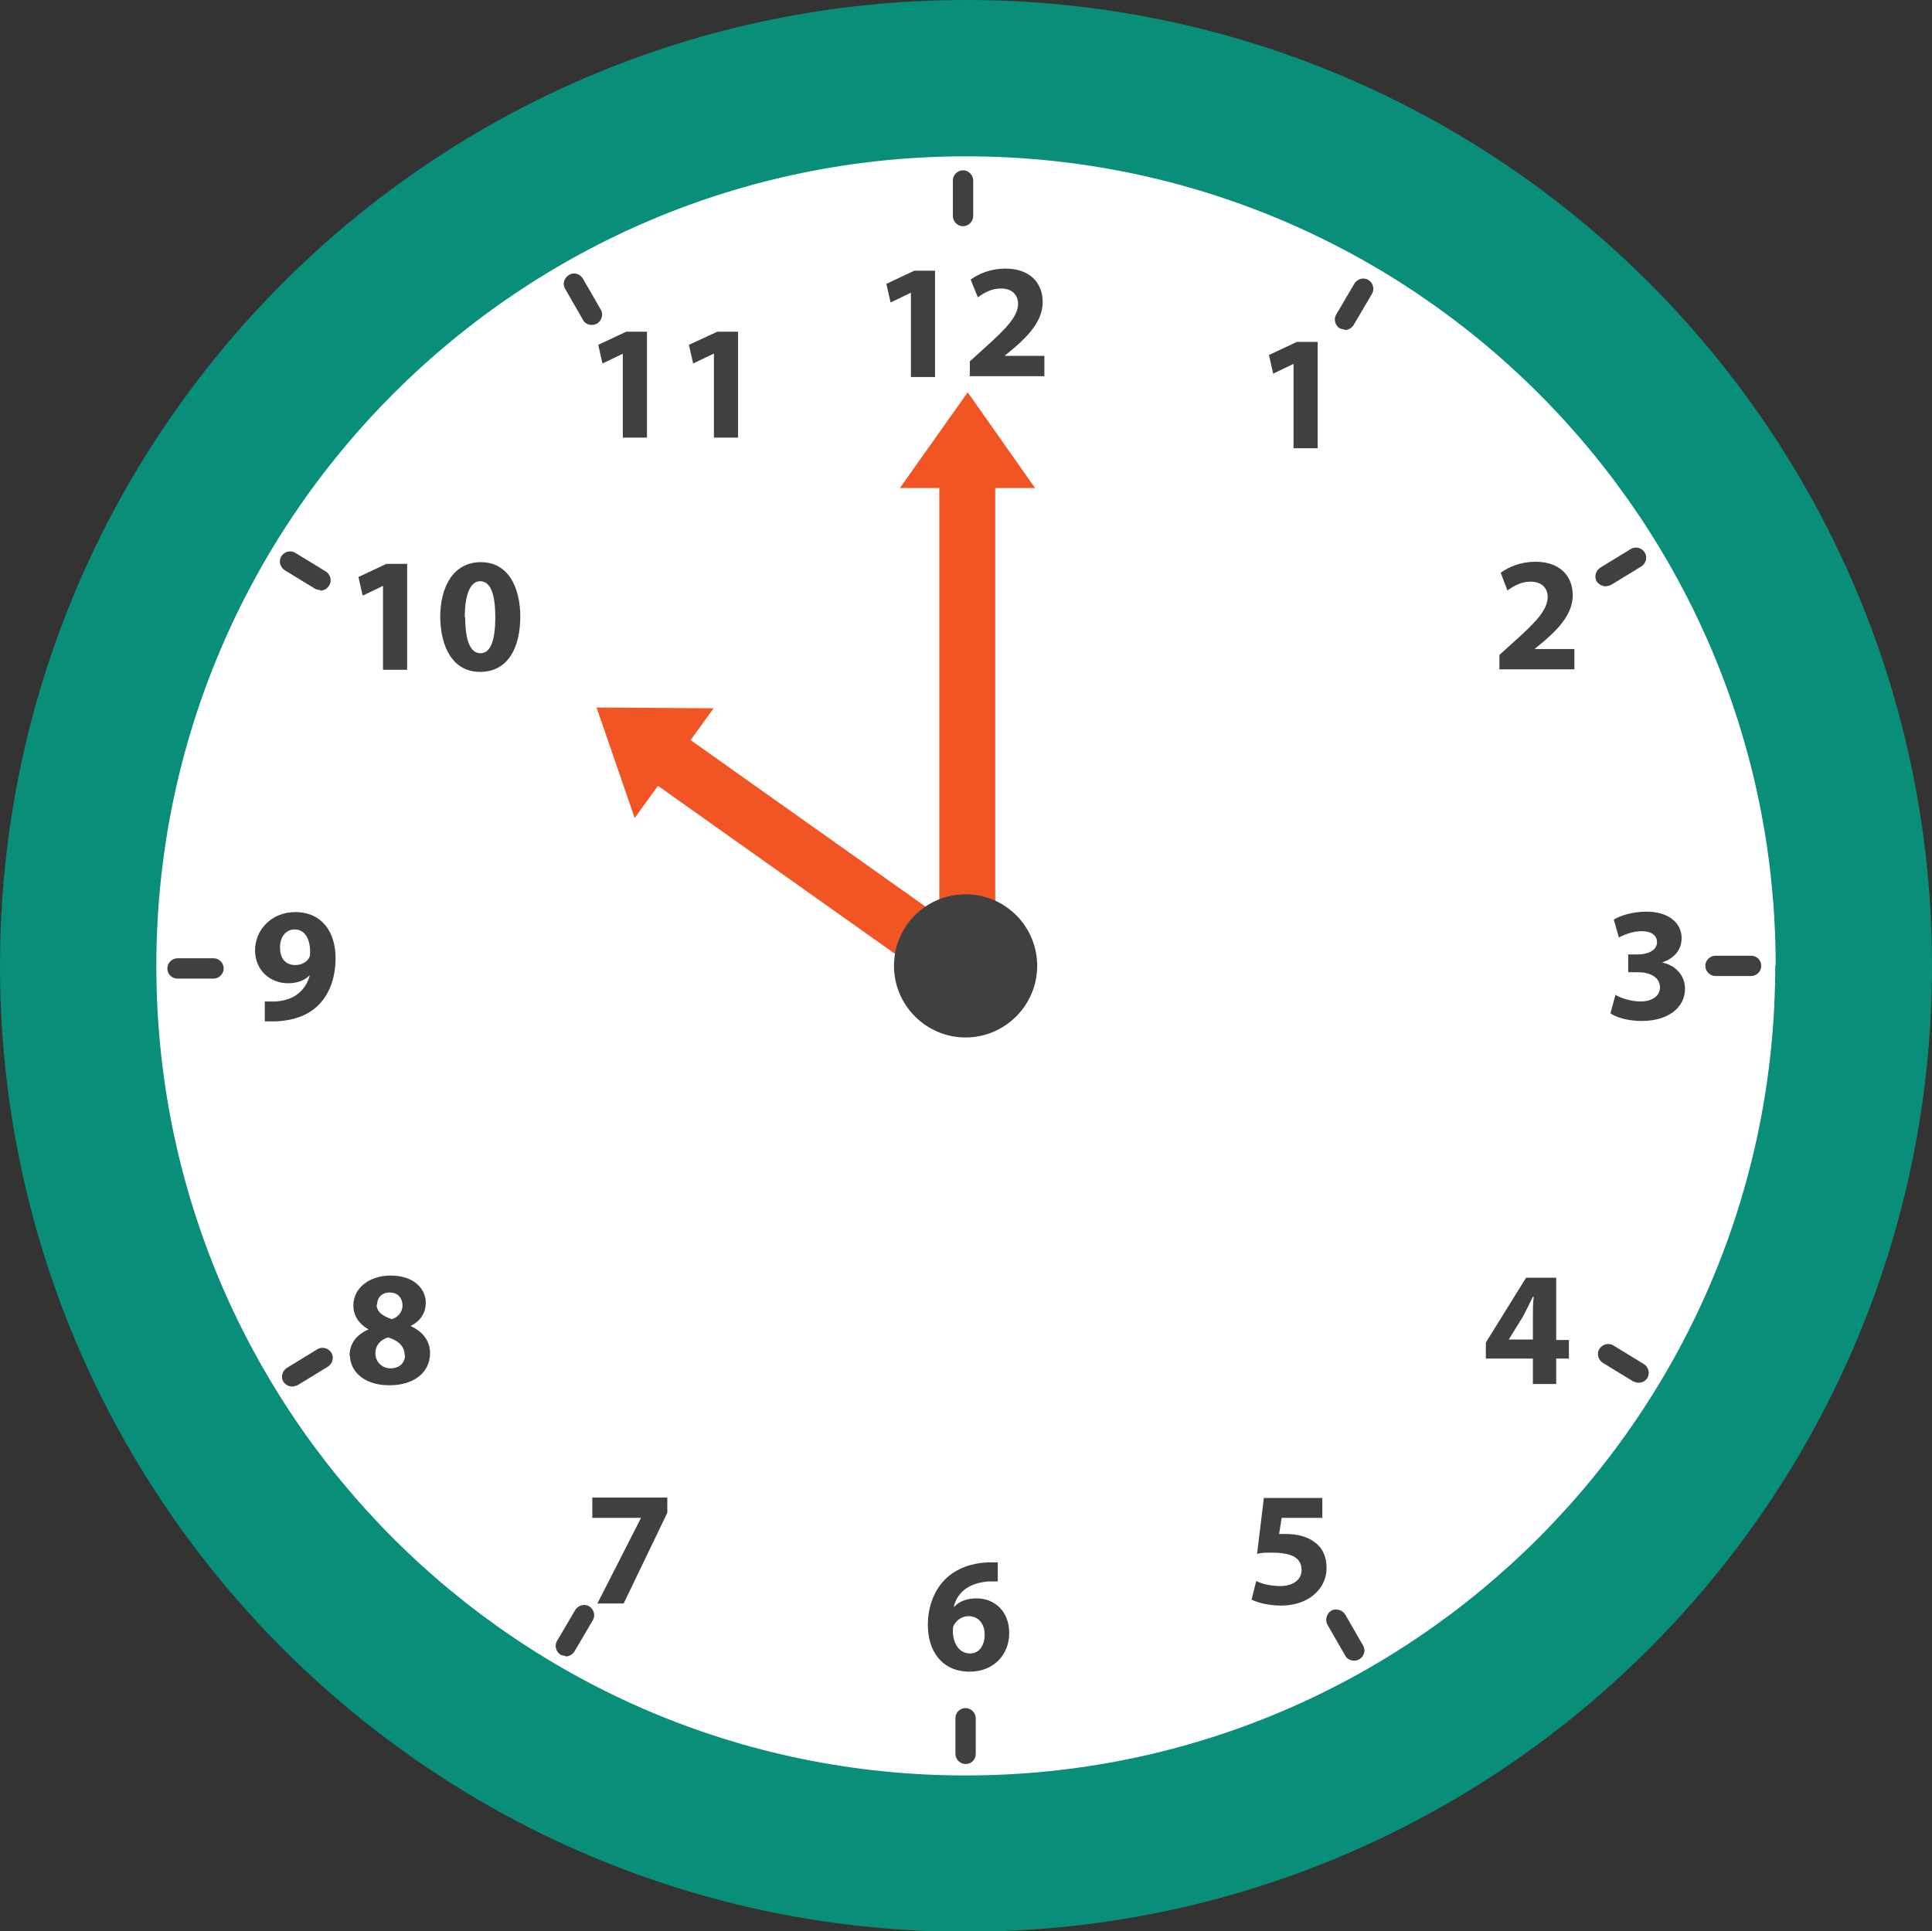 <?xml version="1.0" encoding="UTF-8"?>
<svg id="Layer_2" data-name="Layer 2" xmlns="http://www.w3.org/2000/svg" viewBox="0 0 45.6 45.59">
  <rect x="0" y="0" width="45.6" height="45.59" fill="#333333" stroke="none"/>
  <defs>
    <style>
      .cls-1 {
        fill: #3f403f;
      }

      .cls-1, .cls-2, .cls-3, .cls-4 {
        stroke-width: 0px;
      }

      .cls-2 {
        fill: #098e7a;
      }

      .cls-3 {
        fill: #f15523;
      }

      .cls-4 {
        fill: #fff;
      }
    </style>
  </defs>
  <g id="Layer_1-2" data-name="Layer 1">
    <g>
      <path class="cls-2" d="m45.6,22.8c0,12.59-10.21,22.8-22.8,22.8S0,35.39,0,22.8,10.2,0,22.8,0s22.8,10.21,22.8,22.8Z"/>
      <path class="cls-4" d="m41.9,22.8c0,10.55-8.55,19.11-19.11,19.11S3.69,33.35,3.69,22.8,12.25,3.69,22.8,3.69s19.11,8.55,19.11,19.1Z"/>
      <path class="cls-1" d="m21.5,6.91h0l-.48.23-.1-.44.66-.31h.49v2.51h-.57v-1.99Z"/>
      <path class="cls-1" d="m22.89,8.89v-.36l.32-.29c.55-.49.81-.77.82-1.06,0-.2-.12-.37-.41-.37-.22,0-.41.11-.54.21l-.17-.42c.19-.14.48-.26.82-.26.57,0,.88.33.88.79,0,.42-.3.76-.67,1.08l-.23.19h0s.94,0,.94,0v.48h-1.78Z"/>
      <path class="cls-1" d="m6.25,23.64c.07,0,.14,0,.25,0,.18-.01.36-.06.49-.15.16-.11.27-.27.32-.46h-.01c-.11.11-.28.18-.5.18-.42,0-.78-.3-.78-.78s.39-.9.95-.9c.64,0,.95.49.95,1.08,0,.52-.17.9-.44,1.15-.24.22-.57.33-.96.35-.1,0-.2,0-.27,0v-.46h0Zm.36-1.26c0,.22.11.4.36.4.16,0,.27-.08.32-.16.02-.03.03-.07.03-.15,0-.27-.1-.53-.37-.53-.2,0-.35.18-.34.44h0Z"/>
      <path class="cls-1" d="m9.04,13.83h0l-.48.23-.1-.44.66-.31h.49v2.5h-.57v-1.98Z"/>
      <path class="cls-1" d="m12.28,14.55c0,.77-.31,1.31-.95,1.31s-.93-.58-.94-1.29c0-.72.31-1.3.96-1.3s.93.6.93,1.29h0Zm-1.3.02c0,.57.13.85.36.85s.35-.28.35-.85-.12-.85-.36-.85c-.21,0-.36.27-.36.85h0Z"/>
      <path class="cls-1" d="m35.39,15.81v-.35l.32-.29c.55-.49.81-.77.82-1.07,0-.2-.12-.37-.41-.37-.22,0-.41.11-.54.21l-.16-.42c.19-.14.48-.26.82-.26.57,0,.88.33.88.79,0,.42-.3.76-.67,1.08l-.23.19h0s.94,0,.94,0v.48h-1.78Z"/>
      <path class="cls-1" d="m8.25,32.01c0-.3.17-.51.45-.63h0c-.24-.13-.36-.34-.36-.56,0-.42.38-.71.88-.71.58,0,.83.34.83.64,0,.22-.11.43-.36.55h0c.24.11.46.31.46.64,0,.46-.38.76-.96.76-.63,0-.93-.36-.93-.7h0Zm1.3-.02c0-.22-.16-.35-.39-.42-.19.06-.3.19-.3.38,0,.18.14.35.36.35.21,0,.34-.13.34-.31Zm-.66-1.19c0,.17.15.27.36.34.13-.04.25-.16.25-.32s-.09-.31-.3-.31c-.2,0-.3.13-.3.29h0Z"/>
      <path class="cls-1" d="m36.18,32.67v-.6h-1.11v-.38l.95-1.53h.71v1.47h.3v.44h-.3v.6h-.55,0Zm0-1.04v-.56c0-.15,0-.3.02-.46h-.02c-.08.16-.15.31-.23.46l-.34.55h0s.57,0,.57,0h0Z"/>
      <path class="cls-1" d="m14.7,8.35h0l-.48.23-.1-.44.66-.31h.49v2.5h-.57v-1.98Z"/>
      <path class="cls-1" d="m16.84,8.35h0l-.48.23-.1-.44.67-.31h.49v2.5h-.57v-1.98Z"/>
      <path class="cls-1" d="m30.53,8.59h0l-.48.23-.1-.44.66-.31h.49v2.51h-.57v-1.99Z"/>
      <path class="cls-1" d="m15.75,35.34v.37l-1.03,2.14h-.62l1.03-2.02h0s-1.15,0-1.15,0v-.48h1.77Z"/>
      <path class="cls-1" d="m31.22,35.83h-.97l-.06.38c.06,0,.1,0,.16,0,.24,0,.48.05.66.18.19.13.3.33.3.63,0,.46-.4.88-1.07.88-.3,0-.56-.07-.7-.14l.11-.44c.11.06.34.12.57.12.24,0,.5-.11.5-.38s-.2-.41-.71-.41c-.14,0-.24,0-.34.03l.16-1.32h1.38v.48h0Z"/>
      <path class="cls-1" d="m38.14,23.49c.1.06.34.15.58.15.3,0,.46-.15.46-.33,0-.25-.25-.36-.51-.36h-.24v-.42h.23c.2,0,.45-.08.45-.29,0-.15-.12-.26-.37-.26-.2,0-.42.09-.53.15l-.12-.42c.15-.1.45-.19.77-.19.54,0,.83.28.83.62,0,.27-.15.47-.46.58.3.06.54.29.54.62,0,.44-.39.76-1.02.76-.32,0-.6-.08-.74-.18l.12-.44h0Z"/>
      <path class="cls-1" d="m23.56,37.33c-.07,0-.13,0-.23,0-.52.04-.75.31-.82.6h.01c.12-.13.3-.2.53-.2.42,0,.77.3.77.82s-.38.91-.93.91c-.67,0-.99-.5-.99-1.1,0-.47.17-.86.44-1.11.25-.23.58-.35.97-.37.11,0,.18,0,.24,0v.45h0Zm-.32,1.25c0-.23-.13-.43-.38-.43-.16,0-.29.1-.35.22-.02.03-.02.08-.02.15.01.27.14.51.41.51.21,0,.34-.19.34-.44h0Z"/>
      <path class="cls-1" d="m7.56,13.93s-.08-.01-.12-.03l-.72-.44c-.11-.07-.15-.22-.08-.33.07-.11.22-.15.33-.08l.72.44c.11.07.15.22.08.33-.05.08-.12.12-.21.12h0Z"/>
      <path class="cls-1" d="m38.67,32.64s-.08-.01-.12-.03l-.72-.44c-.11-.07-.15-.22-.08-.33.07-.11.22-.15.33-.08l.72.44c.11.07.15.22.08.33-.05.08-.13.11-.21.11h0Z"/>
      <path class="cls-1" d="m13.97,7.67c-.09,0-.17-.04-.21-.12l-.42-.73c-.07-.11-.03-.26.09-.33.11-.07.26-.03.33.09l.42.73c.07.11.02.26-.09.33-.04.02-.08.03-.12.03h0Z"/>
      <path class="cls-1" d="m31.96,39.2c-.08,0-.17-.04-.21-.12l-.42-.73c-.06-.11-.02-.26.09-.33.11-.06.26-.02.33.09l.42.73c.07.11.03.26-.09.33-.04.02-.08.03-.12.03h0Z"/>
      <path class="cls-1" d="m31.74,7.78s-.08-.01-.12-.03c-.11-.07-.15-.22-.08-.33l.43-.73c.07-.11.22-.15.33-.08.11.07.15.22.08.33l-.43.73c-.05.08-.13.12-.21.12Z"/>
      <path class="cls-1" d="m13.35,39.09s-.08-.01-.12-.03c-.11-.07-.15-.22-.08-.33l.43-.73c.07-.11.22-.15.33-.08.11.07.15.22.08.33l-.43.73c-.05.08-.13.12-.21.12Z"/>
      <path class="cls-1" d="m37.9,13.84c-.08,0-.16-.04-.21-.11-.07-.11-.03-.26.08-.33l.72-.44c.11-.07.26-.03.33.08.07.11.03.26-.08.33l-.72.44s-.08.03-.13.03h0Z"/>
      <path class="cls-1" d="m6.9,32.73c-.08,0-.16-.04-.21-.11-.07-.11-.03-.26.08-.33l.72-.44c.11-.07.26-.03.33.08.07.11.03.26-.08.33l-.72.44s-.08.03-.13.03h0Z"/>
      <path class="cls-1" d="m22.73,5.34c-.13,0-.24-.11-.24-.24v-.84c0-.13.11-.24.24-.24s.24.11.24.24v.84c0,.13-.11.24-.24.24Z"/>
      <path class="cls-1" d="m22.79,41.64c-.13,0-.24-.11-.24-.24v-.84c0-.14.11-.24.24-.24s.24.11.24.24v.84c0,.14-.11.24-.24.24Z"/>
      <path class="cls-1" d="m40.49,23.04c-.13,0-.24-.11-.24-.24s.11-.24.24-.24h.84c.14,0,.24.11.24.24s-.11.24-.24.24h-.85,0Z"/>
      <path class="cls-1" d="m4.19,23.1c-.14,0-.24-.11-.24-.24s.11-.24.24-.24h.85c.13,0,.24.11.24.24s-.11.24-.24.24h-.85Z"/>
      <path class="cls-3" d="m24.43,11.52l-1.59-2.26-1.6,2.26h.93v10.79h1.32v-10.79h.93Z"/>
      <path class="cls-3" d="m16.85,16.72l-2.77-.02.9,2.61.55-.76,7.01,4.97.77-1.08-7.01-4.97.55-.76Z"/>
      <path class="cls-1" d="m24.48,22.8c0,.93-.76,1.69-1.69,1.69s-1.69-.76-1.69-1.69.75-1.69,1.69-1.69,1.69.76,1.69,1.69Z"/>
    </g>
  </g>
</svg>